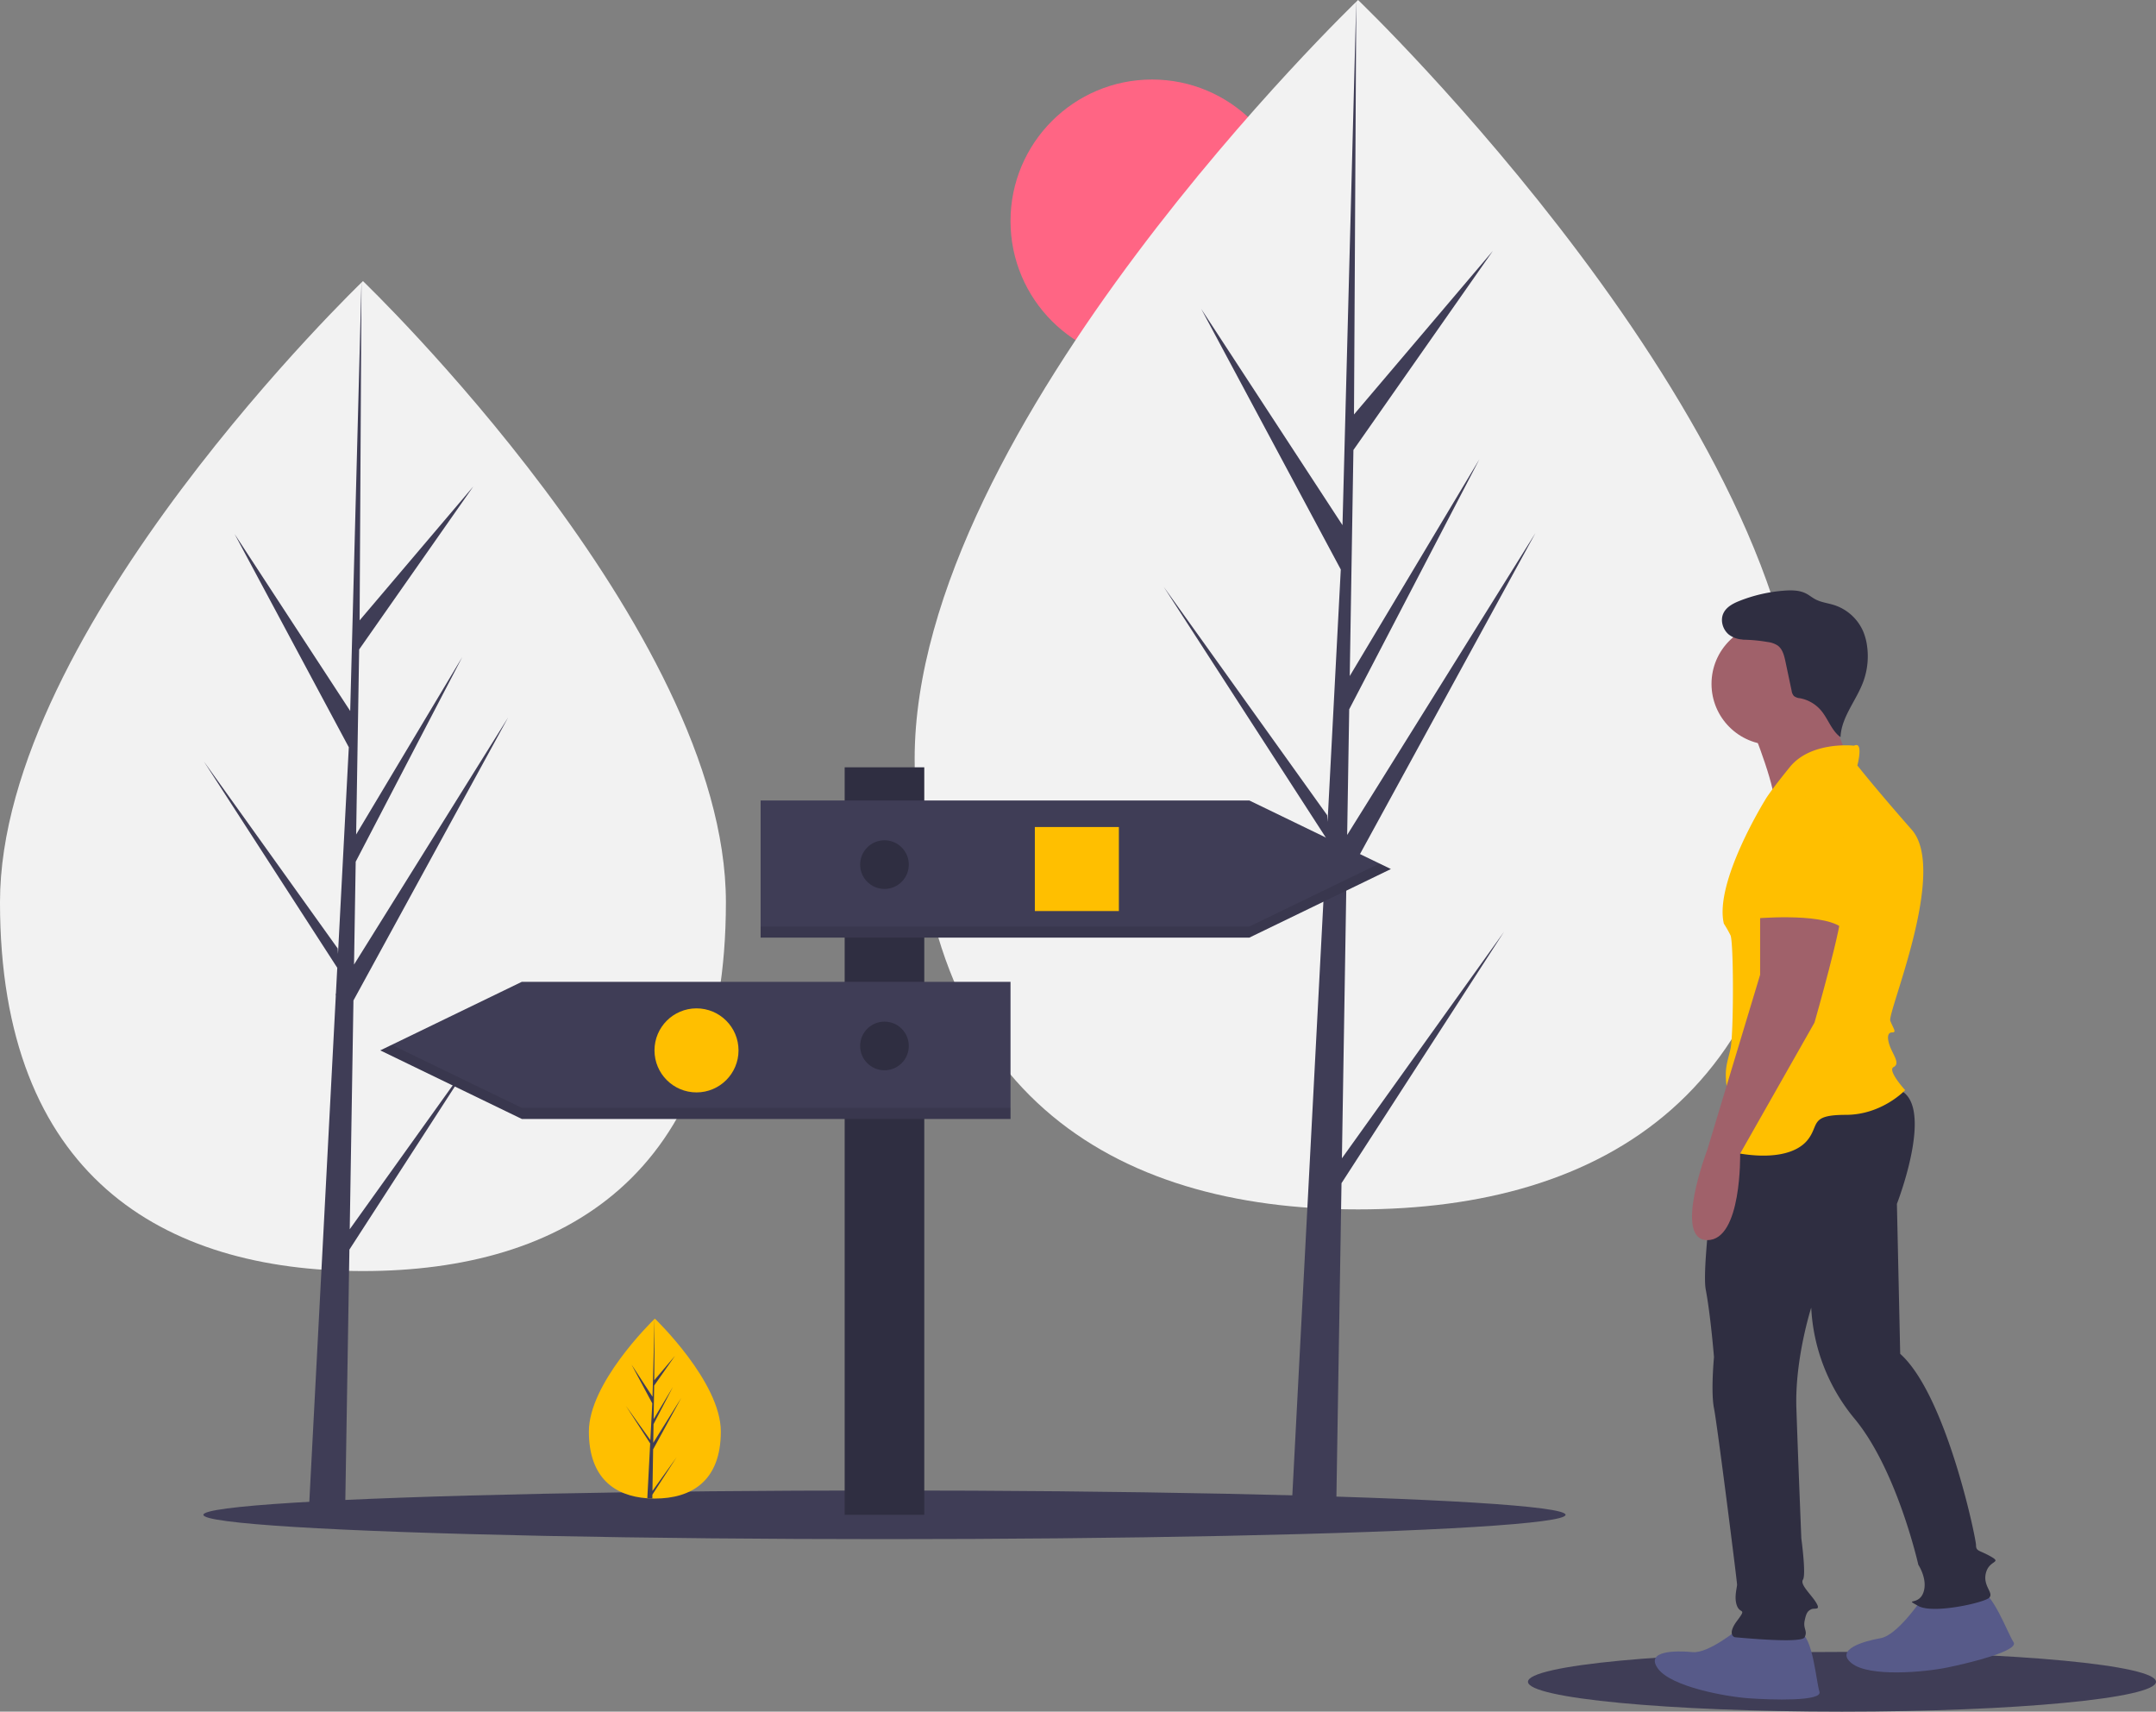<svg id="ee68b97f-fc10-400d-a2ff-be2b67d80654" data-name="Layer 1" xmlns="http://www.w3.org/2000/svg" width="974.967" height="773.958" viewBox="0 0 974.967 773.958"><rect x="0" y="0" width="974.967" height="773.958" fill="#808080" stroke="none"/><title>road sign</title><circle cx="520.967" cy="99.958" r="64" fill="#ff6584"/><path d="M440.78,470.993c0,123.61-73.484,166.77-164.132,166.77s-164.132-43.16-164.132-166.77S276.648,190.131,276.648,190.131,440.78,347.383,440.78,470.993Z" transform="translate(-112.517 -63.021)" fill="#f2f2f2"/><polygon points="158.153 555.833 159.833 452.383 229.79 324.4 160.097 436.154 160.852 389.639 209.067 297.044 161.052 377.329 161.052 377.329 162.412 293.669 214.04 219.952 162.625 280.514 163.474 127.11 158.138 330.188 158.576 321.811 106.085 241.464 157.735 337.893 152.844 431.327 152.698 428.847 92.185 344.294 152.515 437.608 151.903 449.293 151.794 449.469 151.844 450.428 139.435 687.478 156.014 687.478 158.003 565.037 218.185 471.952 158.153 555.833" fill="#3f3d56"/><path d="M927.164,406.143c0,151.011-89.774,203.739-200.516,203.739S526.132,557.154,526.132,406.143,726.648,63.021,726.648,63.021,927.164,255.131,927.164,406.143Z" transform="translate(-112.517 -63.021)" fill="#f2f2f2"/><polygon points="606.827 523.761 608.88 397.378 694.345 241.024 609.202 377.552 610.126 320.725 669.028 207.605 610.37 305.687 610.37 305.687 612.03 203.481 675.104 113.423 612.291 187.409 613.329 0 606.809 248.096 607.345 237.861 543.218 139.704 606.317 257.508 600.341 371.654 600.164 368.625 526.236 265.329 599.94 379.328 599.192 393.603 599.059 393.818 599.12 394.99 583.96 684.589 604.214 684.589 606.645 535.005 680.167 421.285 606.827 523.761" fill="#3f3d56"/><ellipse cx="399.967" cy="684.958" rx="308" ry="11" fill="#3f3d56"/><ellipse cx="832.967" cy="760.458" rx="142" ry="13.5" fill="#3f3d56"/><rect x="381.967" y="346.958" width="36" height="338" fill="#2f2e41"/><polygon points="564.967 423.958 343.967 423.958 343.967 361.958 564.967 361.958 628.967 392.958 564.967 423.958" fill="#3f3d56"/><polygon points="564.967 418.958 343.967 418.958 343.967 423.958 564.967 423.958 628.967 392.958 623.806 390.458 564.967 418.958" opacity="0.1"/><polygon points="235.967 505.958 456.967 505.958 456.967 443.958 235.967 443.958 171.967 474.958 235.967 505.958" fill="#3f3d56"/><polygon points="177.128 472.458 171.967 474.958 235.967 505.958 456.967 505.958 456.967 500.958 235.967 500.958 177.128 472.458" opacity="0.1"/><rect x="467.967" y="373.958" width="38" height="38" fill="#ffbf00"/><circle cx="314.967" cy="474.958" r="19" fill="#ffbf00"/><circle cx="399.967" cy="390.958" r="11" fill="#2f2e41"/><circle cx="399.967" cy="472.958" r="11" fill="#2f2e41"/><path d="M438.483,710.315c0,22.469-13.356,30.314-29.834,30.314q-.573,0-1.143-.013c-.763-.016-1.52-.053-2.267-.104-14.871-1.052-26.424-9.301-26.424-30.197,0-21.625,27.634-48.912,29.71-50.932l.004-.004c.08-.078.12-.116.12-.116S438.483,687.847,438.483,710.315Z" transform="translate(-112.517 -63.021)" fill="#ffbf00"/><path d="M407.563,737.192l10.912-15.247-10.939,16.921-.029,1.75c-.763-.016-1.52-.053-2.267-.104l1.176-22.479-.009-.174.02-.033.111-2.123L395.571,698.74,406.572,714.11l.025.451.889-16.985-9.388-17.528,9.503,14.547.925-35.212.004-.12v.116l-.154,27.767,9.347-11.008L408.337,689.539l-.247,15.207,8.727-14.594-8.763,16.832-.138,8.454,12.669-20.313-12.717,23.263Z" transform="translate(-112.517 -63.021)" fill="#3f3d56"/><path d="M899.524,798.893s-14.159,11.923-21.611,11.178-21.611-.745-15.649,7.452,30.554,12.669,40.987,13.414,33.535,1.49,32.044-2.981S932.313,802.619,926.351,801.129,899.524,798.893,899.524,798.893Z" transform="translate(-112.517 -63.021)" fill="#575a89"/><path d="M980.789,787.186s-10.434,15.29-17.812,16.575-21.016,5.09-13.071,11.384,32.834,3.991,43.084,1.905,32.701-7.577,30.064-11.483-9.681-23.604-15.824-23.437S980.789,787.186,980.789,787.186Z" transform="translate(-112.517 -63.021)" fill="#575a89"/><path d="M891.229,568.517s-9.591,65.684-7.355,77.607,3.726,30.554,3.726,30.554-1.49,15.649,0,23.102,10.433,78.247,10.433,79.738-1.49,5.962,0,9.688,4.471.745,0,6.707-1.49,7.452-.745,7.452,29.809,2.981,31.299,0-.745-3.726,0-7.452,1.49-4.471,2.981-5.216,4.471.745,2.236-2.981-7.452-8.197-5.962-10.433-.745-18.63-.745-18.63-1.49-36.515-2.236-58.872,6.707-45.458,6.707-45.458a85.264,85.264,0,0,0,19.376,49.929c19.376,23.102,29.063,66.324,29.063,66.324s4.471,6.707,2.236,12.669-8.943,2.236-2.236,5.962,29.809-1.49,32.044-3.726-2.981-5.216-1.49-11.178,7.452-4.471,2.236-7.452-6.707-2.236-6.707-5.216-13.414-67.814-34.28-86.445l-1.49-67.814s18.63-47.694-.745-52.165S891.229,568.517,891.229,568.517Z" transform="translate(-112.517 -63.021)" fill="#2f2e41"/><path d="M904.74,392.006s12.669,31.299,9.688,35.77,36.515-14.904,36.515-14.904-12.669-31.299-12.669-35.025S904.74,392.006,904.74,392.006Z" transform="translate(-112.517 -63.021)" fill="#a0616a"/><circle cx="801.539" cy="309.237" r="27.573" fill="#a0616a"/><path d="M950.943,400.204s-19.376-2.236-29.063,9.688-11.178,14.904-11.178,14.904-23.102,37.261-18.63,55.891a53.906,53.906,0,0,1,2.981,5.216c1.49,2.981,1.49,44.713,0,51.42s-2.981,8.943-1.49,18.63-11.923,25.337,3.726,28.318,27.573.745,32.789-5.962.745-11.178,17.14-11.178,26.828-11.178,26.828-11.178-8.197-8.943-5.216-10.433,0-5.216-1.49-8.943-1.49-6.707.745-6.707.745-1.49-.745-5.216,26.082-67.814,9.688-86.445-24.592-29.063-24.592-29.063S955.415,397.968,950.943,400.204Z" transform="translate(-112.517 -63.021)" fill="#ffbf00"/><path d="M908.466,470.999v32.789L884.619,582.781s-15.649,40.987,0,40.987,14.811-39.12,14.811-39.12l33.628-59.248s13.414-46.948,11.923-50.675S908.466,470.999,908.466,470.999Z" transform="translate(-112.517 -63.021)" fill="#a0616a"/><path d="M921.135,422.56s-22.356,8.943-16.395,32.789,0,23.102,0,23.102,30.554-2.981,40.242,3.726l2.236-8.943S956.16,421.815,921.135,422.56Z" transform="translate(-112.517 -63.021)" fill="#ffbf00"/><path d="M904.64,351.559a11.001,11.001,0,0,1-10.334-1.608c-2.809-2.314-4-6.585-2.348-9.828,1.427-2.8,4.479-4.337,7.406-5.482a68.83,68.83,0,0,1,20.171-4.555c3.297-.234,6.759-.197,9.701,1.309,1.456.745,2.72,1.821,4.162,2.592,2.651,1.419,5.735,1.735,8.6,2.648A21.526,21.526,0,0,1,955.152,348.728a25.939,25.939,0,0,1,1.62,6.003,33.435,33.435,0,0,1-1.739,16.738c-3.177,8.458-9.839,15.852-10.215,24.879-4.078-2.959-5.59-8.299-8.858-12.133a16.503,16.503,0,0,0-9.419-5.463,5.246,5.246,0,0,1-2.808-1.024,4.52,4.52,0,0,1-1.025-2.392l-2.79-13.174c-.568-2.681-1.285-5.604-3.489-7.234a10.558,10.558,0,0,0-4.548-1.602,71.339,71.339,0,0,0-11.65-1.062" transform="translate(-112.517 -63.021)" fill="#2f2e41"/></svg>